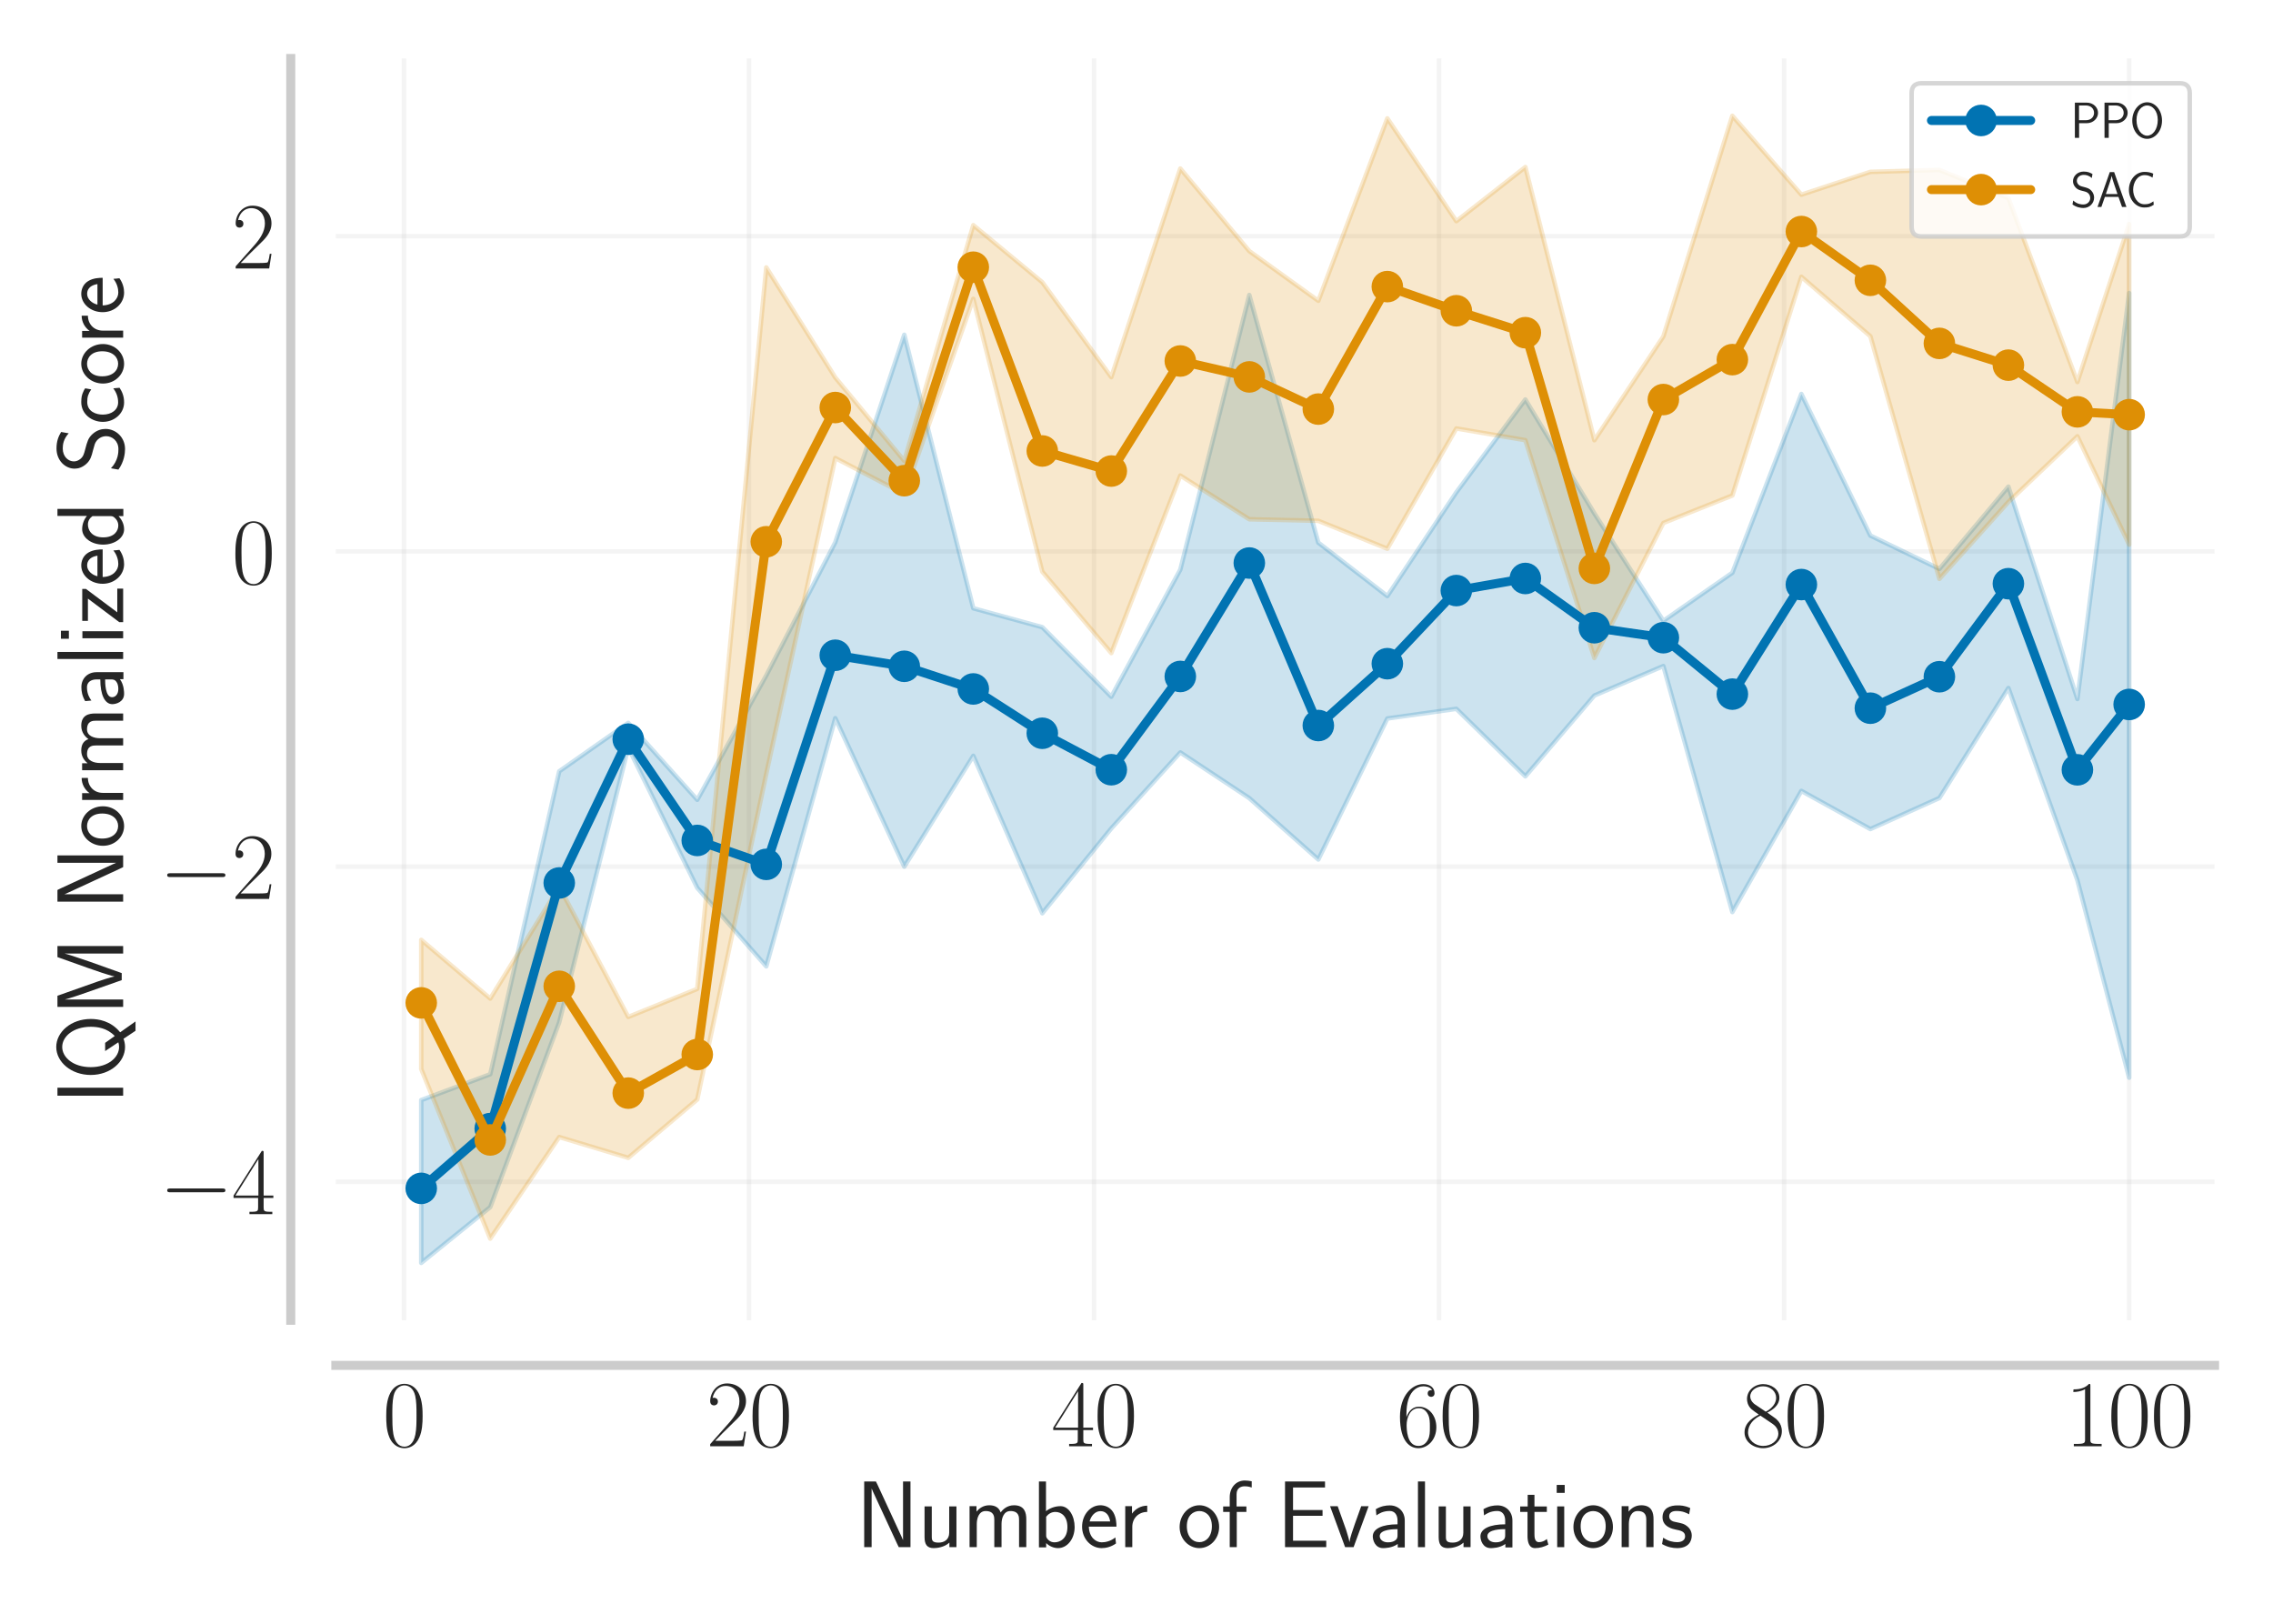 <?xml version="1.0" encoding="utf-8" standalone="no"?>
<!DOCTYPE svg PUBLIC "-//W3C//DTD SVG 1.1//EN"
  "http://www.w3.org/Graphics/SVG/1.1/DTD/svg11.dtd">
<svg xmlns:xlink="http://www.w3.org/1999/xlink" width="504pt" height="360pt" viewBox="0 0 504 360" xmlns="http://www.w3.org/2000/svg" version="1.1">
 <defs>
  <style type="text/css">*{stroke-linejoin: round; stroke-linecap: butt}</style>
 </defs>
 <g id="figure_1">
  <g id="patch_1">
   <path d="M 0 360 
L 504 360 
L 504 0 
L 0 0 
z
" style="fill: #ffffff"/>
  </g>
  <g id="axes_1">
   <g id="patch_2">
    <path d="M 74.467 292.711 
L 491.04 292.711 
L 491.04 12.96 
L 74.467 12.96 
z
" style="fill: #ffffff"/>
   </g>
   <g id="matplotlib.axis_1">
    <g id="xtick_1">
     <g id="line2d_1">
      <path d="M 89.576 292.711 
L 89.576 12.96 
" clip-path="url(#p216f625304)" style="fill: none; stroke: #cccccc; stroke-opacity: 0.2; stroke-linecap: round"/>
     </g>
     <g id="text_1">
      <!-- $\mathdefault{0}$ -->
      <g style="fill: #262626" transform="translate(84.839 320.657)scale(0.207 -0.207)">
       <defs>
        <path id="CMR17-30" d="M 2688 2025 
C 2688 2416 2682 3080 2413 3591 
C 2176 4039 1798 4198 1466 4198 
C 1158 4198 768 4058 525 3597 
C 269 3118 243 2524 243 2025 
C 243 1661 250 1106 448 619 
C 723 -39 1216 -128 1466 -128 
C 1760 -128 2208 -7 2470 600 
C 2662 1042 2688 1559 2688 2025 
z
M 1466 -26 
C 1056 -26 813 325 723 812 
C 653 1188 653 1738 653 2096 
C 653 2588 653 2997 736 3387 
C 858 3929 1216 4096 1466 4096 
C 1728 4096 2067 3923 2189 3400 
C 2272 3036 2278 2607 2278 2096 
C 2278 1680 2278 1169 2202 792 
C 2067 95 1690 -26 1466 -26 
z
" transform="scale(0.016)"/>
       </defs>
       <use xlink:href="#CMR17-30" transform="scale(0.996)"/>
      </g>
     </g>
    </g>
    <g id="xtick_2">
     <g id="line2d_2">
      <path d="M 166.082 292.711 
L 166.082 12.96 
" clip-path="url(#p216f625304)" style="fill: none; stroke: #cccccc; stroke-opacity: 0.2; stroke-linecap: round"/>
     </g>
     <g id="text_2">
      <!-- $\mathdefault{20}$ -->
      <g style="fill: #262626" transform="translate(156.608 320.657)scale(0.207 -0.207)">
       <defs>
        <path id="CMR17-32" d="M 2669 989 
L 2554 989 
C 2490 536 2438 459 2413 420 
C 2381 369 1920 369 1830 369 
L 602 369 
C 832 619 1280 1072 1824 1597 
C 2214 1967 2669 2402 2669 3035 
C 2669 3790 2067 4224 1395 4224 
C 691 4224 262 3604 262 3030 
C 262 2780 448 2748 525 2748 
C 589 2748 781 2787 781 3010 
C 781 3207 614 3264 525 3264 
C 486 3264 448 3258 422 3245 
C 544 3790 915 4058 1306 4058 
C 1862 4058 2227 3617 2227 3035 
C 2227 2479 1901 2000 1536 1584 
L 262 146 
L 262 0 
L 2515 0 
L 2669 989 
z
" transform="scale(0.016)"/>
       </defs>
       <use xlink:href="#CMR17-32" transform="scale(0.996)"/>
       <use xlink:href="#CMR17-30" transform="translate(45.69 0)scale(0.996)"/>
      </g>
     </g>
    </g>
    <g id="xtick_3">
     <g id="line2d_3">
      <path d="M 242.588 292.711 
L 242.588 12.96 
" clip-path="url(#p216f625304)" style="fill: none; stroke: #cccccc; stroke-opacity: 0.2; stroke-linecap: round"/>
     </g>
     <g id="text_3">
      <!-- $\mathdefault{40}$ -->
      <g style="fill: #262626" transform="translate(233.113 320.657)scale(0.207 -0.207)">
       <defs>
        <path id="CMR17-34" d="M 2150 4122 
C 2150 4256 2144 4256 2029 4256 
L 128 1254 
L 128 1088 
L 1779 1088 
L 1779 457 
C 1779 224 1766 160 1318 160 
L 1197 160 
L 1197 0 
C 1402 0 1747 0 1965 0 
C 2182 0 2528 0 2733 0 
L 2733 160 
L 2611 160 
C 2163 160 2150 224 2150 457 
L 2150 1088 
L 2803 1088 
L 2803 1254 
L 2150 1254 
L 2150 4122 
z
M 1798 3703 
L 1798 1254 
L 256 1254 
L 1798 3703 
z
" transform="scale(0.016)"/>
       </defs>
       <use xlink:href="#CMR17-34" transform="scale(0.996)"/>
       <use xlink:href="#CMR17-30" transform="translate(45.69 0)scale(0.996)"/>
      </g>
     </g>
    </g>
    <g id="xtick_4">
     <g id="line2d_4">
      <path d="M 319.093 292.711 
L 319.093 12.96 
" clip-path="url(#p216f625304)" style="fill: none; stroke: #cccccc; stroke-opacity: 0.2; stroke-linecap: round"/>
     </g>
     <g id="text_4">
      <!-- $\mathdefault{60}$ -->
      <g style="fill: #262626" transform="translate(309.619 320.657)scale(0.207 -0.207)">
       <defs>
        <path id="CMR17-36" d="M 678 2176 
C 678 3690 1395 4032 1811 4032 
C 1946 4032 2272 4009 2400 3776 
C 2298 3776 2106 3776 2106 3553 
C 2106 3381 2246 3323 2336 3323 
C 2394 3323 2566 3348 2566 3560 
C 2566 3954 2246 4179 1805 4179 
C 1043 4179 243 3390 243 1984 
C 243 253 966 -128 1478 -128 
C 2099 -128 2688 427 2688 1283 
C 2688 2081 2170 2662 1517 2662 
C 1126 2662 838 2407 678 1960 
L 678 2176 
z
M 1478 25 
C 691 25 691 1200 691 1436 
C 691 1896 909 2560 1504 2560 
C 1613 2560 1926 2560 2138 2120 
C 2253 1870 2253 1609 2253 1289 
C 2253 944 2253 690 2118 434 
C 1978 171 1773 25 1478 25 
z
" transform="scale(0.016)"/>
       </defs>
       <use xlink:href="#CMR17-36" transform="scale(0.996)"/>
       <use xlink:href="#CMR17-30" transform="translate(45.69 0)scale(0.996)"/>
      </g>
     </g>
    </g>
    <g id="xtick_5">
     <g id="line2d_5">
      <path d="M 395.599 292.711 
L 395.599 12.96 
" clip-path="url(#p216f625304)" style="fill: none; stroke: #cccccc; stroke-opacity: 0.2; stroke-linecap: round"/>
     </g>
     <g id="text_5">
      <!-- $\mathdefault{80}$ -->
      <g style="fill: #262626" transform="translate(386.125 320.657)scale(0.207 -0.207)">
       <defs>
        <path id="CMR17-38" d="M 1741 2264 
C 2144 2467 2554 2773 2554 3263 
C 2554 3841 1990 4179 1472 4179 
C 890 4179 378 3759 378 3180 
C 378 3021 416 2747 666 2505 
C 730 2442 998 2251 1171 2130 
C 883 1983 211 1634 211 934 
C 211 279 838 -128 1459 -128 
C 2144 -128 2720 362 2720 1010 
C 2720 1590 2330 1857 2074 2029 
L 1741 2264 
z
M 902 2822 
C 851 2854 595 3051 595 3351 
C 595 3739 998 4032 1459 4032 
C 1965 4032 2336 3676 2336 3262 
C 2336 2669 1670 2331 1638 2331 
C 1632 2331 1626 2331 1574 2370 
L 902 2822 
z
M 2080 1519 
C 2176 1449 2483 1240 2483 851 
C 2483 381 2010 25 1472 25 
C 890 25 448 438 448 940 
C 448 1443 838 1862 1280 2060 
L 2080 1519 
z
" transform="scale(0.016)"/>
       </defs>
       <use xlink:href="#CMR17-38" transform="scale(0.996)"/>
       <use xlink:href="#CMR17-30" transform="translate(45.69 0)scale(0.996)"/>
      </g>
     </g>
    </g>
    <g id="xtick_6">
     <g id="line2d_6">
      <path d="M 472.105 292.711 
L 472.105 12.96 
" clip-path="url(#p216f625304)" style="fill: none; stroke: #cccccc; stroke-opacity: 0.2; stroke-linecap: round"/>
     </g>
     <g id="text_6">
      <!-- $\mathdefault{100}$ -->
      <g style="fill: #262626" transform="translate(457.893 320.657)scale(0.207 -0.207)">
       <defs>
        <path id="CMR17-31" d="M 1702 4058 
C 1702 4192 1696 4192 1606 4192 
C 1357 3916 979 3827 621 3827 
C 602 3827 570 3827 563 3808 
C 557 3795 557 3782 557 3648 
C 755 3648 1088 3686 1344 3839 
L 1344 461 
C 1344 236 1331 160 781 160 
L 589 160 
L 589 0 
C 896 0 1216 0 1523 0 
C 1830 0 2150 0 2458 0 
L 2458 160 
L 2266 160 
C 1715 160 1702 230 1702 458 
L 1702 4058 
z
" transform="scale(0.016)"/>
       </defs>
       <use xlink:href="#CMR17-31" transform="scale(0.996)"/>
       <use xlink:href="#CMR17-30" transform="translate(45.69 0)scale(0.996)"/>
       <use xlink:href="#CMR17-30" transform="translate(91.381 0)scale(0.996)"/>
      </g>
     </g>
    </g>
    <g id="text_7">
     <!-- Number of Evaluations -->
     <g style="fill: #262626" transform="translate(189.765 343.022)scale(0.207 -0.207)">
      <defs>
       <path id="CMSS17-4e" d="M 1466 4180 
L 1350 4416 
L 563 4416 
L 563 0 
L 1062 0 
L 1062 3926 
L 1069 3932 
C 1114 3817 1139 3760 1402 3194 
L 2771 236 
L 2886 0 
L 3674 0 
L 3674 4416 
L 3174 4416 
L 3174 490 
L 3168 483 
C 3123 598 3098 655 2835 1221 
L 1466 4180 
z
" transform="scale(0.016)"/>
       <path id="CMSS17-75" d="M 2618 2739 
L 2131 2739 
L 2131 972 
C 2131 498 1786 306 1421 306 
C 998 306 960 447 960 709 
L 960 2739 
L 474 2739 
L 474 678 
C 474 179 646 -64 1088 -64 
C 1306 -64 1798 -13 2144 306 
L 2144 0 
L 2618 0 
L 2618 2739 
z
" transform="scale(0.016)"/>
       <path id="CMSS17-6d" d="M 4288 1877 
C 4288 2308 4179 2816 3462 2816 
C 2982 2816 2694 2516 2566 2331 
C 2451 2670 2182 2816 1798 2816 
C 1363 2816 1088 2568 941 2389 
L 941 2758 
L 474 2758 
L 474 0 
L 960 0 
L 960 1559 
C 960 1939 1101 2428 1555 2428 
C 2138 2428 2138 2016 2138 1829 
L 2138 0 
L 2624 0 
L 2624 1559 
C 2624 1939 2765 2428 3219 2428 
C 3802 2428 3802 2016 3802 1829 
L 3802 0 
L 4288 0 
L 4288 1877 
z
" transform="scale(0.016)"/>
       <path id="CMSS17-62" d="M 954 4416 
L 480 4416 
L 480 -13 
L 966 -13 
L 966 274 
C 1210 38 1504 -64 1766 -64 
C 2381 -64 2880 549 2880 1352 
C 2880 2086 2496 2756 1926 2756 
C 1523 2756 1165 2591 954 2419 
L 954 4416 
z
M 966 2046 
C 1107 2222 1306 2368 1587 2368 
C 1965 2368 2394 2097 2394 1352 
C 2394 558 1882 325 1530 325 
C 1402 325 1267 356 1139 464 
C 966 615 966 709 966 797 
L 966 2046 
z
" transform="scale(0.016)"/>
       <path id="CMSS17-65" d="M 2502 1377 
C 2502 1590 2490 2003 2285 2345 
C 2061 2713 1696 2816 1421 2816 
C 755 2816 192 2188 192 1375 
C 192 582 774 -64 1510 -64 
C 1798 -64 2150 19 2470 248 
C 2470 274 2458 414 2451 420 
C 2451 433 2432 630 2432 656 
C 2125 407 1773 325 1517 325 
C 1107 325 666 667 646 1377 
L 2502 1377 
z
M 698 1728 
C 781 2084 1062 2421 1421 2421 
C 1517 2421 1965 2421 2080 1728 
L 698 1728 
z
" transform="scale(0.016)"/>
       <path id="CMSS17-72" d="M 954 1363 
C 954 1965 1395 2368 1958 2368 
L 1958 2789 
C 1549 2789 1165 2585 934 2253 
L 934 2758 
L 480 2758 
L 480 0 
L 954 0 
L 954 1363 
z
" transform="scale(0.016)"/>
       <path id="CMSS17-6f" d="M 2829 1356 
C 2829 2176 2221 2816 1504 2816 
C 768 2816 173 2157 173 1356 
C 173 544 787 -64 1498 -64 
C 2227 -64 2829 563 2829 1356 
z
M 1504 337 
C 1050 337 659 709 659 1408 
C 659 2151 1114 2427 1498 2427 
C 1914 2427 2342 2126 2342 1408 
C 2342 683 1926 337 1504 337 
z
" transform="scale(0.016)"/>
       <path id="CMSS17-66" d="M 1075 2368 
L 1722 2368 
L 1722 2737 
L 1062 2737 
L 1062 3559 
C 1062 4014 1408 4092 1606 4092 
C 1670 4092 1850 4092 2080 4009 
L 2080 4429 
C 1933 4461 1754 4480 1613 4480 
C 1018 4480 602 3993 602 3359 
L 602 2737 
L 160 2737 
L 160 2368 
L 602 2368 
L 602 0 
L 1075 0 
L 1075 2368 
z
" transform="scale(0.016)"/>
       <path id="CMSS17-45" d="M 1958 433 
C 1446 433 1216 433 1101 433 
L 1101 2107 
L 3085 2107 
L 3085 2496 
L 1101 2496 
L 1101 4009 
L 1926 4009 
C 2003 4009 2080 4009 2157 4009 
L 3251 4009 
L 3251 4416 
L 563 4416 
L 563 0 
L 3334 0 
L 3334 433 
L 1958 433 
z
" transform="scale(0.016)"/>
       <path id="CMSS17-76" d="M 2675 2752 
L 2176 2752 
L 1747 1556 
C 1613 1165 1421 627 1389 352 
L 1382 352 
C 1370 468 1318 634 1286 749 
C 1248 890 1197 1056 1158 1172 
L 595 2752 
L 83 2752 
L 1094 0 
L 1664 0 
L 2675 2752 
z
" transform="scale(0.016)"/>
       <path id="CMSS17-61" d="M 2406 1791 
C 2406 2392 1978 2808 1402 2808 
C 1120 2808 813 2757 461 2553 
L 499 2135 
C 659 2248 934 2432 1395 2432 
C 1722 2432 1920 2180 1920 1782 
L 1920 1536 
C 896 1536 256 1238 256 726 
C 256 461 416 -64 947 -64 
C 1043 -64 1562 -64 1933 217 
L 1933 -19 
L 2406 -19 
L 2406 1791 
z
M 1920 816 
C 1920 701 1920 548 1728 434 
C 1562 325 1350 325 1261 325 
C 941 325 723 511 723 744 
C 723 1211 1722 1211 1920 1211 
L 1920 816 
z
" transform="scale(0.016)"/>
       <path id="CMSS17-6c" d="M 947 4416 
L 474 4416 
L 474 0 
L 947 0 
L 947 4416 
z
" transform="scale(0.016)"/>
       <path id="CMSS17-74" d="M 1069 2368 
L 1901 2368 
L 1901 2737 
L 1069 2737 
L 1069 3520 
L 614 3520 
L 614 2737 
L 109 2737 
L 109 2368 
L 602 2368 
L 602 749 
C 602 384 685 -64 1107 -64 
C 1427 -64 1722 25 2003 172 
L 1901 548 
C 1747 414 1562 337 1363 337 
C 1082 337 1069 696 1069 856 
L 1069 2368 
z
" transform="scale(0.016)"/>
       <path id="CMSS17-69" d="M 979 4183 
L 442 4183 
L 442 3648 
L 979 3648 
L 979 4183 
z
M 947 2739 
L 474 2739 
L 474 0 
L 947 0 
L 947 2739 
z
" transform="scale(0.016)"/>
       <path id="CMSS17-6e" d="M 2618 1877 
C 2618 2283 2522 2816 1798 2816 
C 1389 2816 1120 2606 941 2389 
L 941 2758 
L 474 2758 
L 474 0 
L 960 0 
L 960 1559 
C 960 1964 1114 2428 1549 2428 
C 2112 2428 2131 2048 2131 1829 
L 2131 0 
L 2618 0 
L 2618 1877 
z
" transform="scale(0.016)"/>
       <path id="CMSS17-73" d="M 2061 2627 
C 1683 2807 1389 2807 1197 2807 
C 742 2807 198 2648 198 2003 
C 198 1359 902 1218 1094 1179 
C 1389 1122 1715 1058 1715 740 
C 1715 337 1254 337 1171 337 
C 915 337 563 407 243 638 
L 166 210 
C 531 0 883 -64 1178 -64 
C 1965 -64 2163 416 2163 781 
C 2163 1094 1984 1305 1862 1401 
C 1651 1568 1574 1587 1050 1696 
C 960 1709 646 1779 646 2066 
C 646 2432 1050 2432 1139 2432 
C 1555 2432 1811 2303 1984 2208 
L 2061 2627 
z
" transform="scale(0.016)"/>
      </defs>
      <use xlink:href="#CMSS17-4e" transform="scale(0.996)"/>
      <use xlink:href="#CMSS17-75" transform="translate(66.062 0)scale(0.996)"/>
      <use xlink:href="#CMSS17-6d" transform="translate(114.266 0)scale(0.996)"/>
      <use xlink:href="#CMSS17-62" transform="translate(188.496 0)scale(0.996)"/>
      <use xlink:href="#CMSS17-65" transform="translate(239.303 0)scale(0.996)"/>
      <use xlink:href="#CMSS17-72" transform="translate(280.942 0)scale(0.996)"/>
      <use xlink:href="#CMSS17-6f" transform="translate(344.081 0)scale(0.996)"/>
      <use xlink:href="#CMSS17-66" transform="translate(390.924 0)scale(0.996)"/>
      <use xlink:href="#CMSS17-45" transform="translate(450.78 0)scale(0.996)"/>
      <use xlink:href="#CMSS17-76" transform="translate(506.672 0)scale(0.996)"/>
      <use xlink:href="#CMSS17-61" transform="translate(549.672 0)scale(0.996)"/>
      <use xlink:href="#CMSS17-6c" transform="translate(594.594 0)scale(0.996)"/>
      <use xlink:href="#CMSS17-75" transform="translate(616.775 0)scale(0.996)"/>
      <use xlink:href="#CMSS17-61" transform="translate(664.98 0)scale(0.996)"/>
      <use xlink:href="#CMSS17-74" transform="translate(709.902 0)scale(0.996)"/>
      <use xlink:href="#CMSS17-69" transform="translate(743.733 0)scale(0.996)"/>
      <use xlink:href="#CMSS17-6f" transform="translate(765.914 0)scale(0.996)"/>
      <use xlink:href="#CMSS17-6e" transform="translate(812.758 0)scale(0.996)"/>
      <use xlink:href="#CMSS17-73" transform="translate(860.963 0)scale(0.996)"/>
     </g>
    </g>
   </g>
   <g id="matplotlib.axis_2">
    <g id="ytick_1">
     <g id="line2d_7">
      <path d="M 74.467 262.022 
L 491.04 262.022 
" clip-path="url(#p216f625304)" style="fill: none; stroke: #cccccc; stroke-opacity: 0.2; stroke-linecap: round"/>
     </g>
     <g id="text_8">
      <!-- $\mathdefault{−4}$ -->
      <g style="fill: #262626" transform="translate(35.324 269.195)scale(0.207 -0.207)">
       <defs>
        <path id="CMSY10-0" d="M 4218 1472 
C 4326 1472 4442 1472 4442 1600 
C 4442 1728 4326 1728 4218 1728 
L 755 1728 
C 646 1728 531 1728 531 1600 
C 531 1472 646 1472 755 1472 
L 4218 1472 
z
" transform="scale(0.016)"/>
       </defs>
       <use xlink:href="#CMSY10-0" transform="scale(0.996)"/>
       <use xlink:href="#CMR17-34" transform="translate(77.487 0)scale(0.996)"/>
      </g>
     </g>
    </g>
    <g id="ytick_2">
     <g id="line2d_8">
      <path d="M 74.467 192.134 
L 491.04 192.134 
" clip-path="url(#p216f625304)" style="fill: none; stroke: #cccccc; stroke-opacity: 0.2; stroke-linecap: round"/>
     </g>
     <g id="text_9">
      <!-- $\mathdefault{−2}$ -->
      <g style="fill: #262626" transform="translate(35.324 199.307)scale(0.207 -0.207)">
       <use xlink:href="#CMSY10-0" transform="scale(0.996)"/>
       <use xlink:href="#CMR17-32" transform="translate(77.487 0)scale(0.996)"/>
      </g>
     </g>
    </g>
    <g id="ytick_3">
     <g id="line2d_9">
      <path d="M 74.467 122.247 
L 491.04 122.247 
" clip-path="url(#p216f625304)" style="fill: none; stroke: #cccccc; stroke-opacity: 0.2; stroke-linecap: round"/>
     </g>
     <g id="text_10">
      <!-- $\mathdefault{0}$ -->
      <g style="fill: #262626" transform="translate(51.392 129.42)scale(0.207 -0.207)">
       <use xlink:href="#CMR17-30" transform="scale(0.996)"/>
      </g>
     </g>
    </g>
    <g id="ytick_4">
     <g id="line2d_10">
      <path d="M 74.467 52.359 
L 491.04 52.359 
" clip-path="url(#p216f625304)" style="fill: none; stroke: #cccccc; stroke-opacity: 0.2; stroke-linecap: round"/>
     </g>
     <g id="text_11">
      <!-- $\mathdefault{2}$ -->
      <g style="fill: #262626" transform="translate(51.392 59.532)scale(0.207 -0.207)">
       <use xlink:href="#CMR17-32" transform="scale(0.996)"/>
      </g>
     </g>
    </g>
    <g id="text_12">
     <!-- IQM Normalized Score -->
     <g style="fill: #262626" transform="translate(27.306 244.765)rotate(-90)scale(0.207 -0.207)">
      <defs>
       <path id="CMSS17-49" d="M 1094 4416 
L 557 4416 
L 557 0 
L 1094 0 
L 1094 4416 
z
" transform="scale(0.016)"/>
       <path id="CMSS17-51" d="M 3200 202 
C 3981 833 4096 1689 4096 2174 
C 4096 3501 3219 4497 2214 4497 
C 1210 4497 333 3497 333 2178 
C 333 847 1222 -128 2214 -128 
C 2438 -128 2630 -77 2765 -26 
L 3302 -832 
L 3930 -832 
L 3200 202 
z
M 2528 324 
C 2438 293 2330 273 2214 273 
C 1523 273 858 993 858 2178 
C 858 3357 1517 4096 2214 4096 
C 2918 4096 3571 3350 3571 2178 
C 3571 1771 3507 1089 2950 566 
L 2490 1210 
L 1939 1210 
L 2528 324 
z
" transform="scale(0.016)"/>
       <path id="CMSS17-4d" d="M 3194 2371 
L 2886 1473 
C 2835 1307 2662 791 2624 587 
L 2618 587 
C 2598 715 2560 849 2458 1174 
C 2400 1365 2336 1562 2272 1741 
L 1325 4416 
L 576 4416 
L 576 0 
L 1075 0 
L 1075 3900 
L 1082 3900 
C 1082 3894 1139 3613 1530 2499 
L 2374 96 
L 2848 96 
L 3610 2231 
C 3661 2378 3821 2843 3891 3066 
C 3955 3257 4115 3728 4154 3913 
L 4160 3913 
L 4160 0 
L 4666 0 
L 4666 4416 
L 3923 4416 
L 3194 2371 
z
" transform="scale(0.016)"/>
       <path id="CMSS17-7a" d="M 2400 2502 
L 2400 2750 
L 250 2750 
L 250 2368 
L 1069 2368 
C 1146 2368 1222 2368 1299 2368 
L 1747 2368 
L 166 261 
L 166 0 
L 2419 0 
L 2419 395 
L 1549 395 
C 1472 395 1395 395 1318 395 
L 826 395 
L 2400 2502 
z
" transform="scale(0.016)"/>
       <path id="CMSS17-64" d="M 2611 4416 
L 2138 4416 
L 2138 2438 
C 1939 2603 1613 2756 1254 2756 
C 672 2756 211 2131 211 1347 
C 211 562 666 -64 1235 -64 
C 1677 -64 1971 172 2125 306 
L 2125 -13 
L 2611 -13 
L 2611 4416 
z
M 2125 836 
C 2125 747 2125 653 1926 482 
C 1798 375 1645 325 1498 325 
C 1152 325 698 576 698 1340 
C 698 2134 1210 2368 1562 2368 
C 1798 2368 1990 2254 2125 2065 
L 2125 836 
z
" transform="scale(0.016)"/>
       <path id="CMSS17-53" d="M 2797 4169 
C 2515 4334 2208 4480 1690 4480 
C 864 4480 333 3879 333 3266 
C 333 3025 403 2753 653 2475 
C 902 2196 1184 2121 1542 2033 
C 1690 1994 1939 1924 1984 1906 
C 2342 1767 2515 1444 2515 1140 
C 2515 742 2202 318 1645 318 
C 1453 318 890 318 358 819 
L 269 318 
C 794 -64 1363 -128 1651 -128 
C 2438 -128 3002 488 3002 1186 
C 3002 1440 2925 1763 2656 2061 
C 2394 2347 2163 2410 1638 2549 
C 1338 2626 1146 2677 986 2873 
C 877 3013 819 3146 819 3317 
C 819 3673 1126 4060 1690 4060 
C 1971 4060 2336 4002 2707 3660 
L 2797 4169 
z
" transform="scale(0.016)"/>
       <path id="CMSS17-63" d="M 2464 2541 
C 2464 2585 2170 2714 2093 2739 
C 1882 2816 1613 2816 1542 2816 
C 710 2816 211 2093 211 1363 
C 211 595 768 -64 1517 -64 
C 1946 -64 2253 76 2502 242 
L 2464 664 
C 2189 453 1869 337 1523 337 
C 1024 337 698 774 698 1369 
C 698 1831 909 2414 1549 2414 
C 1901 2414 2099 2343 2394 2145 
L 2464 2541 
z
" transform="scale(0.016)"/>
      </defs>
      <use xlink:href="#CMSS17-49" transform="scale(0.996)"/>
      <use xlink:href="#CMSS17-51" transform="translate(25.784 0)scale(0.996)"/>
      <use xlink:href="#CMSS17-4d" transform="translate(94.808 0)scale(0.996)"/>
      <use xlink:href="#CMSS17-4e" transform="translate(207.713 0)scale(0.996)"/>
      <use xlink:href="#CMSS17-6f" transform="translate(273.775 0)scale(0.996)"/>
      <use xlink:href="#CMSS17-72" transform="translate(318.016 0)scale(0.996)"/>
      <use xlink:href="#CMSS17-6d" transform="translate(349.926 0)scale(0.996)"/>
      <use xlink:href="#CMSS17-61" transform="translate(424.155 0)scale(0.996)"/>
      <use xlink:href="#CMSS17-6c" transform="translate(469.077 0)scale(0.996)"/>
      <use xlink:href="#CMSS17-69" transform="translate(491.258 0)scale(0.996)"/>
      <use xlink:href="#CMSS17-7a" transform="translate(513.438 0)scale(0.996)"/>
      <use xlink:href="#CMSS17-65" transform="translate(554.116 0)scale(0.996)"/>
      <use xlink:href="#CMSS17-64" transform="translate(595.755 0)scale(0.996)"/>
      <use xlink:href="#CMSS17-53" transform="translate(675.189 0)scale(0.996)"/>
      <use xlink:href="#CMSS17-63" transform="translate(727.238 0)scale(0.996)"/>
      <use xlink:href="#CMSS17-6f" transform="translate(768.876 0)scale(0.996)"/>
      <use xlink:href="#CMSS17-72" transform="translate(813.118 0)scale(0.996)"/>
      <use xlink:href="#CMSS17-65" transform="translate(845.027 0)scale(0.996)"/>
     </g>
    </g>
   </g>
   <g id="PolyCollection_1">
    <defs>
     <path id="m24f1cdcfdf" d="M 93.402 -116.098 
L 93.402 -80.005 
L 108.703 -92.372 
L 124.004 -133.349 
L 139.305 -194.267 
L 154.606 -163.15 
L 169.907 -145.747 
L 185.209 -200.769 
L 200.51 -167.852 
L 215.811 -192.423 
L 231.112 -157.525 
L 246.413 -176.334 
L 261.714 -193.177 
L 277.015 -183.042 
L 292.317 -169.439 
L 307.618 -200.704 
L 322.919 -202.843 
L 338.22 -187.878 
L 353.521 -205.795 
L 368.822 -212.329 
L 384.123 -157.793 
L 399.424 -184.645 
L 414.726 -176.189 
L 430.027 -183.071 
L 445.328 -207.46 
L 460.629 -164.849 
L 472.105 -121.063 
L 472.105 -295.032 
L 472.105 -295.032 
L 460.629 -205.024 
L 445.328 -252.101 
L 430.027 -233.865 
L 414.726 -241.259 
L 399.424 -272.65 
L 384.123 -233.012 
L 368.822 -222.351 
L 353.521 -246.176 
L 338.22 -271.426 
L 322.919 -250.853 
L 307.618 -227.85 
L 292.317 -239.687 
L 277.015 -294.599 
L 261.714 -233.705 
L 246.413 -205.527 
L 231.112 -220.947 
L 215.811 -225.139 
L 200.51 -285.778 
L 185.209 -239.76 
L 169.907 -210.248 
L 154.606 -182.678 
L 139.305 -199.726 
L 124.004 -188.994 
L 108.703 -121.829 
L 93.402 -116.098 
z
" style="stroke: #0173b2; stroke-opacity: 0.2"/>
    </defs>
    <g clip-path="url(#p216f625304)">
     <use xlink:href="#m24f1cdcfdf" x="0" y="360" style="fill: #0173b2; fill-opacity: 0.2; stroke: #0173b2; stroke-opacity: 0.2"/>
    </g>
   </g>
   <g id="PolyCollection_2">
    <defs>
     <path id="m7111a607e2" d="M 93.402 -151.615 
L 93.402 -122.978 
L 108.703 -85.385 
L 124.004 -107.902 
L 139.305 -103.294 
L 154.606 -116.235 
L 169.907 -188.429 
L 185.209 -258.447 
L 200.51 -250.464 
L 215.811 -293.749 
L 231.112 -233.255 
L 246.413 -215.206 
L 261.714 -254.567 
L 277.015 -244.867 
L 292.317 -244.531 
L 307.618 -238.343 
L 322.919 -265.003 
L 338.22 -262.409 
L 353.521 -214.116 
L 368.822 -244.055 
L 384.123 -250.142 
L 399.424 -298.632 
L 414.726 -285.45 
L 430.027 -231.659 
L 445.328 -248.712 
L 460.629 -263.264 
L 472.105 -239.249 
L 472.105 -310.321 
L 472.105 -310.321 
L 460.629 -275.301 
L 445.328 -316.072 
L 430.027 -322.323 
L 414.726 -321.898 
L 399.424 -316.841 
L 384.123 -334.324 
L 368.822 -285.405 
L 353.521 -262.395 
L 338.22 -322.956 
L 322.919 -310.964 
L 307.618 -333.756 
L 292.317 -293.309 
L 277.015 -304.326 
L 261.714 -322.633 
L 246.413 -276.386 
L 231.112 -297.423 
L 215.811 -310.078 
L 200.51 -257.822 
L 185.209 -276.3 
L 169.907 -300.714 
L 154.606 -140.753 
L 139.305 -134.538 
L 124.004 -163.402 
L 108.703 -138.607 
L 93.402 -151.615 
z
" style="stroke: #de8f05; stroke-opacity: 0.2"/>
    </defs>
    <g clip-path="url(#p216f625304)">
     <use xlink:href="#m7111a607e2" x="0" y="360" style="fill: #de8f05; fill-opacity: 0.2; stroke: #de8f05; stroke-opacity: 0.2"/>
    </g>
   </g>
   <g id="line2d_11">
    <path d="M 93.402 263.475 
L 108.703 250.216 
L 124.004 195.759 
L 139.305 163.889 
L 154.606 186.335 
L 169.907 191.64 
L 185.209 145.278 
L 200.51 147.725 
L 215.811 152.747 
L 231.112 162.572 
L 246.413 170.654 
L 261.714 149.975 
L 277.015 124.829 
L 292.317 160.856 
L 307.618 147.148 
L 322.919 130.934 
L 338.22 128.255 
L 353.521 139.175 
L 368.822 141.387 
L 384.123 153.894 
L 399.424 129.602 
L 414.726 157.013 
L 430.027 150.037 
L 445.328 129.41 
L 460.629 170.678 
L 472.105 156.186 
" clip-path="url(#p216f625304)" style="fill: none; stroke: #0173b2; stroke-width: 2; stroke-linecap: round"/>
    <defs>
     <path id="m40b59ae454" d="M 0 3 
C 0.796 3 1.559 2.684 2.121 2.121 
C 2.684 1.559 3 0.796 3 0 
C 3 -0.796 2.684 -1.559 2.121 -2.121 
C 1.559 -2.684 0.796 -3 0 -3 
C -0.796 -3 -1.559 -2.684 -2.121 -2.121 
C -2.684 -1.559 -3 -0.796 -3 0 
C -3 0.796 -2.684 1.559 -2.121 2.121 
C -1.559 2.684 -0.796 3 0 3 
z
" style="stroke: #0173b2"/>
    </defs>
    <g clip-path="url(#p216f625304)">
     <use xlink:href="#m40b59ae454" x="93.402" y="263.475" style="fill: #0173b2; stroke: #0173b2"/>
     <use xlink:href="#m40b59ae454" x="108.703" y="250.216" style="fill: #0173b2; stroke: #0173b2"/>
     <use xlink:href="#m40b59ae454" x="124.004" y="195.759" style="fill: #0173b2; stroke: #0173b2"/>
     <use xlink:href="#m40b59ae454" x="139.305" y="163.889" style="fill: #0173b2; stroke: #0173b2"/>
     <use xlink:href="#m40b59ae454" x="154.606" y="186.335" style="fill: #0173b2; stroke: #0173b2"/>
     <use xlink:href="#m40b59ae454" x="169.907" y="191.64" style="fill: #0173b2; stroke: #0173b2"/>
     <use xlink:href="#m40b59ae454" x="185.209" y="145.278" style="fill: #0173b2; stroke: #0173b2"/>
     <use xlink:href="#m40b59ae454" x="200.51" y="147.725" style="fill: #0173b2; stroke: #0173b2"/>
     <use xlink:href="#m40b59ae454" x="215.811" y="152.747" style="fill: #0173b2; stroke: #0173b2"/>
     <use xlink:href="#m40b59ae454" x="231.112" y="162.572" style="fill: #0173b2; stroke: #0173b2"/>
     <use xlink:href="#m40b59ae454" x="246.413" y="170.654" style="fill: #0173b2; stroke: #0173b2"/>
     <use xlink:href="#m40b59ae454" x="261.714" y="149.975" style="fill: #0173b2; stroke: #0173b2"/>
     <use xlink:href="#m40b59ae454" x="277.015" y="124.829" style="fill: #0173b2; stroke: #0173b2"/>
     <use xlink:href="#m40b59ae454" x="292.317" y="160.856" style="fill: #0173b2; stroke: #0173b2"/>
     <use xlink:href="#m40b59ae454" x="307.618" y="147.148" style="fill: #0173b2; stroke: #0173b2"/>
     <use xlink:href="#m40b59ae454" x="322.919" y="130.934" style="fill: #0173b2; stroke: #0173b2"/>
     <use xlink:href="#m40b59ae454" x="338.22" y="128.255" style="fill: #0173b2; stroke: #0173b2"/>
     <use xlink:href="#m40b59ae454" x="353.521" y="139.175" style="fill: #0173b2; stroke: #0173b2"/>
     <use xlink:href="#m40b59ae454" x="368.822" y="141.387" style="fill: #0173b2; stroke: #0173b2"/>
     <use xlink:href="#m40b59ae454" x="384.123" y="153.894" style="fill: #0173b2; stroke: #0173b2"/>
     <use xlink:href="#m40b59ae454" x="399.424" y="129.602" style="fill: #0173b2; stroke: #0173b2"/>
     <use xlink:href="#m40b59ae454" x="414.726" y="157.013" style="fill: #0173b2; stroke: #0173b2"/>
     <use xlink:href="#m40b59ae454" x="430.027" y="150.037" style="fill: #0173b2; stroke: #0173b2"/>
     <use xlink:href="#m40b59ae454" x="445.328" y="129.41" style="fill: #0173b2; stroke: #0173b2"/>
     <use xlink:href="#m40b59ae454" x="460.629" y="170.678" style="fill: #0173b2; stroke: #0173b2"/>
     <use xlink:href="#m40b59ae454" x="472.105" y="156.186" style="fill: #0173b2; stroke: #0173b2"/>
    </g>
   </g>
   <g id="line2d_12">
    <path d="M 93.402 222.349 
L 108.703 252.737 
L 124.004 218.673 
L 139.305 242.355 
L 154.606 233.796 
L 169.907 120.114 
L 185.209 90.354 
L 200.51 106.574 
L 215.811 59.245 
L 231.112 99.987 
L 246.413 104.437 
L 261.714 80.035 
L 277.015 83.563 
L 292.317 90.698 
L 307.618 63.543 
L 322.919 68.897 
L 338.22 73.759 
L 353.521 126.02 
L 368.822 88.584 
L 384.123 79.733 
L 399.424 51.334 
L 414.726 62.148 
L 430.027 76.133 
L 445.328 80.958 
L 460.629 91.31 
L 472.105 91.936 
" clip-path="url(#p216f625304)" style="fill: none; stroke: #de8f05; stroke-width: 2; stroke-linecap: round"/>
    <defs>
     <path id="mbe44be6f40" d="M 0 3 
C 0.796 3 1.559 2.684 2.121 2.121 
C 2.684 1.559 3 0.796 3 0 
C 3 -0.796 2.684 -1.559 2.121 -2.121 
C 1.559 -2.684 0.796 -3 0 -3 
C -0.796 -3 -1.559 -2.684 -2.121 -2.121 
C -2.684 -1.559 -3 -0.796 -3 0 
C -3 0.796 -2.684 1.559 -2.121 2.121 
C -1.559 2.684 -0.796 3 0 3 
z
" style="stroke: #de8f05"/>
    </defs>
    <g clip-path="url(#p216f625304)">
     <use xlink:href="#mbe44be6f40" x="93.402" y="222.349" style="fill: #de8f05; stroke: #de8f05"/>
     <use xlink:href="#mbe44be6f40" x="108.703" y="252.737" style="fill: #de8f05; stroke: #de8f05"/>
     <use xlink:href="#mbe44be6f40" x="124.004" y="218.673" style="fill: #de8f05; stroke: #de8f05"/>
     <use xlink:href="#mbe44be6f40" x="139.305" y="242.355" style="fill: #de8f05; stroke: #de8f05"/>
     <use xlink:href="#mbe44be6f40" x="154.606" y="233.796" style="fill: #de8f05; stroke: #de8f05"/>
     <use xlink:href="#mbe44be6f40" x="169.907" y="120.114" style="fill: #de8f05; stroke: #de8f05"/>
     <use xlink:href="#mbe44be6f40" x="185.209" y="90.354" style="fill: #de8f05; stroke: #de8f05"/>
     <use xlink:href="#mbe44be6f40" x="200.51" y="106.574" style="fill: #de8f05; stroke: #de8f05"/>
     <use xlink:href="#mbe44be6f40" x="215.811" y="59.245" style="fill: #de8f05; stroke: #de8f05"/>
     <use xlink:href="#mbe44be6f40" x="231.112" y="99.987" style="fill: #de8f05; stroke: #de8f05"/>
     <use xlink:href="#mbe44be6f40" x="246.413" y="104.437" style="fill: #de8f05; stroke: #de8f05"/>
     <use xlink:href="#mbe44be6f40" x="261.714" y="80.035" style="fill: #de8f05; stroke: #de8f05"/>
     <use xlink:href="#mbe44be6f40" x="277.015" y="83.563" style="fill: #de8f05; stroke: #de8f05"/>
     <use xlink:href="#mbe44be6f40" x="292.317" y="90.698" style="fill: #de8f05; stroke: #de8f05"/>
     <use xlink:href="#mbe44be6f40" x="307.618" y="63.543" style="fill: #de8f05; stroke: #de8f05"/>
     <use xlink:href="#mbe44be6f40" x="322.919" y="68.897" style="fill: #de8f05; stroke: #de8f05"/>
     <use xlink:href="#mbe44be6f40" x="338.22" y="73.759" style="fill: #de8f05; stroke: #de8f05"/>
     <use xlink:href="#mbe44be6f40" x="353.521" y="126.02" style="fill: #de8f05; stroke: #de8f05"/>
     <use xlink:href="#mbe44be6f40" x="368.822" y="88.584" style="fill: #de8f05; stroke: #de8f05"/>
     <use xlink:href="#mbe44be6f40" x="384.123" y="79.733" style="fill: #de8f05; stroke: #de8f05"/>
     <use xlink:href="#mbe44be6f40" x="399.424" y="51.334" style="fill: #de8f05; stroke: #de8f05"/>
     <use xlink:href="#mbe44be6f40" x="414.726" y="62.148" style="fill: #de8f05; stroke: #de8f05"/>
     <use xlink:href="#mbe44be6f40" x="430.027" y="76.133" style="fill: #de8f05; stroke: #de8f05"/>
     <use xlink:href="#mbe44be6f40" x="445.328" y="80.958" style="fill: #de8f05; stroke: #de8f05"/>
     <use xlink:href="#mbe44be6f40" x="460.629" y="91.31" style="fill: #de8f05; stroke: #de8f05"/>
     <use xlink:href="#mbe44be6f40" x="472.105" y="91.936" style="fill: #de8f05; stroke: #de8f05"/>
    </g>
   </g>
   <g id="patch_3">
    <path d="M 64.467 292.711 
L 64.467 12.96 
" style="fill: none; stroke: #cccccc; stroke-width: 2; stroke-linejoin: miter; stroke-linecap: square"/>
   </g>
   <g id="patch_4">
    <path d="M 74.467 302.711 
L 491.04 302.711 
" style="fill: none; stroke: #cccccc; stroke-width: 2; stroke-linejoin: miter; stroke-linecap: square"/>
   </g>
   <g id="legend_1">
    <g id="patch_5">
     <path d="M 426.07 52.422 
L 483.34 52.422 
Q 485.54 52.422 485.54 50.222 
L 485.54 20.66 
Q 485.54 18.46 483.34 18.46 
L 426.07 18.46 
Q 423.87 18.46 423.87 20.66 
L 423.87 50.222 
Q 423.87 52.422 426.07 52.422 
z
" style="fill: #ffffff; opacity: 0.8; stroke: #cccccc; stroke-linejoin: miter"/>
    </g>
    <g id="line2d_13">
     <path d="M 428.27 26.71 
L 439.27 26.71 
L 450.27 26.71 
" style="fill: none; stroke: #0173b2; stroke-width: 2; stroke-linecap: round"/>
     <g>
      <use xlink:href="#m40b59ae454" x="439.27" y="26.71" style="fill: #0173b2; stroke: #0173b2"/>
     </g>
    </g>
    <g id="text_13">
     <!-- PPO -->
     <g style="fill: #262626" transform="translate(459.07 30.56)scale(0.11 -0.11)">
      <defs>
       <path id="CMSS17-50" d="M 2106 1856 
C 2874 1856 3501 2453 3501 3158 
C 3501 3850 2899 4453 2067 4453 
L 570 4453 
L 570 0 
L 1107 0 
L 1107 1856 
L 2106 1856 
z
M 1926 4096 
C 2669 4096 2995 3627 2995 3157 
C 2995 2720 2694 2226 1926 2226 
L 1094 2226 
L 1094 4096 
L 1926 4096 
z
" transform="scale(0.016)"/>
       <path id="CMSS17-4f" d="M 4096 2178 
C 4096 3503 3219 4497 2214 4497 
C 1210 4497 333 3497 333 2178 
C 333 847 1222 -128 2214 -128 
C 3206 -128 4096 847 4096 2178 
z
M 2214 273 
C 1510 273 870 1057 870 2261 
C 870 3433 1549 4096 2214 4096 
C 2880 4096 3558 3433 3558 2261 
C 3558 1051 2912 273 2214 273 
z
" transform="scale(0.016)"/>
      </defs>
      <use xlink:href="#CMSS17-50" transform="scale(0.996)"/>
      <use xlink:href="#CMSS17-50" transform="translate(59.736 0)scale(0.996)"/>
      <use xlink:href="#CMSS17-4f" transform="translate(119.471 0)scale(0.996)"/>
     </g>
    </g>
    <g id="line2d_14">
     <path d="M 428.27 42.041 
L 439.27 42.041 
L 450.27 42.041 
" style="fill: none; stroke: #de8f05; stroke-width: 2; stroke-linecap: round"/>
     <g>
      <use xlink:href="#mbe44be6f40" x="439.27" y="42.041" style="fill: #de8f05; stroke: #de8f05"/>
     </g>
    </g>
    <g id="text_14">
     <!-- SAC -->
     <g style="fill: #262626" transform="translate(459.07 45.891)scale(0.11 -0.11)">
      <defs>
       <path id="CMSS17-41" d="M 2272 4416 
L 1722 4416 
L 166 0 
L 653 0 
L 1101 1280 
L 2816 1280 
L 3270 0 
L 3827 0 
L 2272 4416 
z
M 2694 1637 
L 1222 1637 
C 1530 2528 1914 3638 1958 3925 
L 1965 3925 
C 2010 3663 2138 3281 2246 2956 
L 2694 1637 
z
" transform="scale(0.016)"/>
       <path id="CMSS17-43" d="M 3501 714 
C 3072 427 2874 344 2355 344 
C 1459 344 934 1303 934 2179 
C 934 3112 1472 4032 2381 4032 
C 2790 4032 3059 3918 3386 3715 
L 3475 4217 
C 3168 4370 2778 4440 2387 4440 
C 1158 4440 397 3316 397 2179 
C 397 927 1299 -64 2323 -64 
C 2874 -64 3066 -19 3539 280 
L 3501 714 
z
" transform="scale(0.016)"/>
      </defs>
      <use xlink:href="#CMSS17-53" transform="scale(0.996)"/>
      <use xlink:href="#CMSS17-41" transform="translate(52.049 0)scale(0.996)"/>
      <use xlink:href="#CMSS17-43" transform="translate(111.664 0)scale(0.996)"/>
     </g>
    </g>
   </g>
  </g>
 </g>
 <defs>
  <clipPath id="p216f625304">
   <rect x="74.467" y="12.96" width="416.573" height="279.751"/>
  </clipPath>
 </defs>
</svg>
